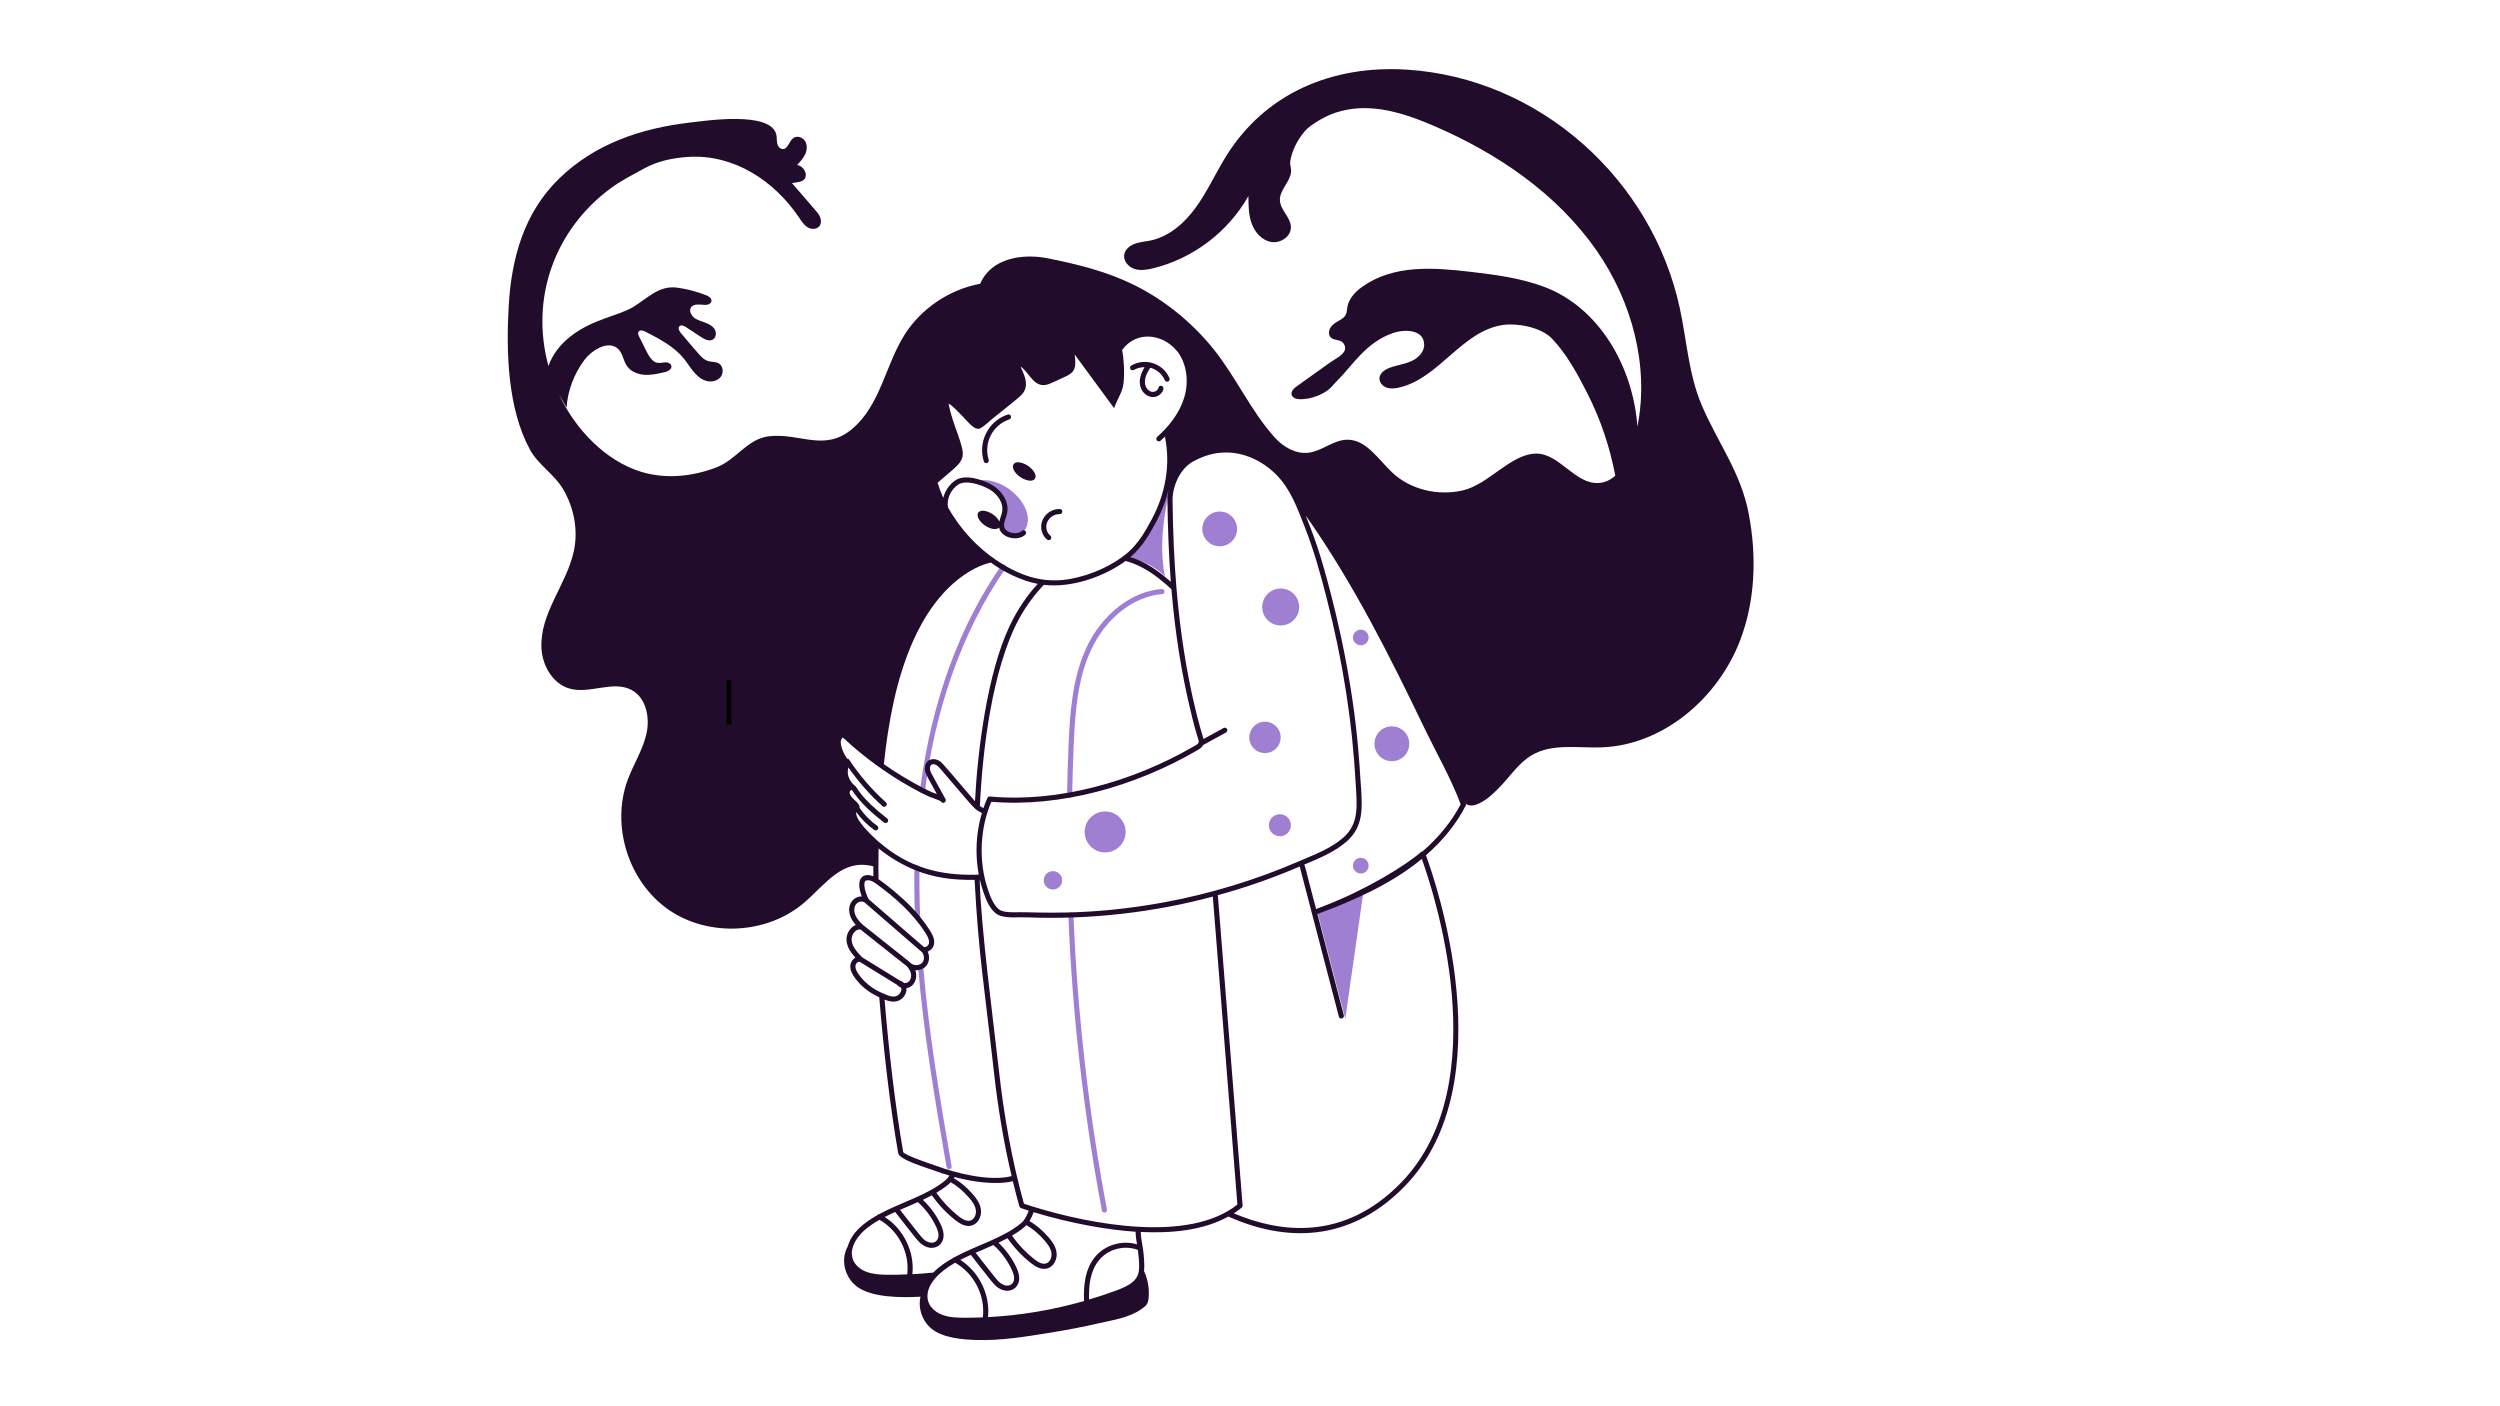 <svg xmlns="http://www.w3.org/2000/svg" xmlns:xlink="http://www.w3.org/1999/xlink" width="1920" zoomAndPan="magnify" viewBox="0 0 1440 810" height="1080" preserveAspectRatio="xMidYMid meet" version="1.0"><defs><g/></defs><path fill="#9e7fd1" d="M 758.922 525.891 L 774.891 586.797 L 785.336 513.566 C 785.336 513.566 762.422 524.027 758.922 525.891 Z M 758.922 525.891 " fill-opacity="1" fill-rule="nonzero"/><path fill="#9e7fd1" d="M 671.027 331.895 C 666.75 327.797 661.527 324.699 655.863 322.867 C 652.898 321.879 651.965 321.805 650.551 319.445 C 656.805 313.93 660.699 307.32 664.859 299.531 C 669.434 290.977 672.383 281.625 673.414 272.098 C 674.184 272.273 674.773 273.043 674.949 273.836 C 675.73 277.609 665.574 306.23 671.027 331.895 Z M 671.027 331.895 " fill-opacity="1" fill-rule="nonzero"/><path fill="#9e7fd1" d="M 530.02 528.633 C 530.047 529.457 529.395 530.164 528.543 530.164 C 527.746 530.164 527.098 529.547 527.066 528.75 C 526.598 517.227 526.559 505.371 526.773 497.863 C 527.746 498.273 528.719 498.66 529.691 499.012 C 529.5 505.707 529.539 517.434 530.02 528.633 Z M 530.02 528.633 " fill-opacity="1" fill-rule="nonzero"/><path fill="#9e7fd1" d="M 579.168 327.438 C 553.426 364.402 537.871 411.383 532.586 457.621 C 531.668 457.152 530.754 456.68 529.812 456.207 C 529.93 455.145 530.047 454.113 530.195 453.078 C 536.805 403.812 552.617 360.387 576.746 325.754 C 577.219 325.074 578.133 324.93 578.781 325.371 C 579.461 325.844 579.637 326.758 579.168 327.438 Z M 579.168 327.438 " fill-opacity="1" fill-rule="nonzero"/><path fill="#9e7fd1" d="M 545.227 672.266 C 538.098 631.262 531.941 594.289 528.836 557.051 C 528.77 556.242 529.375 555.527 530.184 555.461 C 530.969 555.371 531.711 555.992 531.777 556.809 C 534.871 593.922 541.016 630.828 548.133 671.758 C 548.273 672.562 547.734 673.324 546.934 673.465 C 546.098 673.605 545.363 673.043 545.227 672.266 Z M 545.227 672.266 " fill-opacity="1" fill-rule="nonzero"/><path fill="#9e7fd1" d="M 616.094 459.43 C 616.086 459.43 616.082 459.43 616.074 459.43 C 615.258 459.414 614.609 458.746 614.621 457.93 C 614.754 449.277 615.043 439.789 615.504 428.922 C 616.367 409.406 617.793 390.469 625.699 373.289 C 634.551 353.953 651.613 340.602 669.176 339.273 C 670.004 339.203 670.695 339.82 670.758 340.637 C 670.82 341.449 670.211 342.156 669.398 342.215 C 652.895 343.465 636.793 356.145 628.383 374.52 C 620.695 391.219 619.301 409.84 618.453 429.047 C 617.992 439.887 617.703 449.352 617.57 457.977 C 617.559 458.781 616.898 459.43 616.094 459.43 Z M 616.094 459.43 " fill-opacity="1" fill-rule="nonzero"/><path fill="#9e7fd1" d="M 634.707 697.301 C 624.129 641.137 617.621 583.855 615.359 527.043 C 615.285 525.137 618.23 524.906 618.309 526.926 C 620.562 583.594 627.055 640.734 637.605 696.754 C 637.754 697.555 637.23 698.328 636.43 698.477 C 635.621 698.629 634.855 698.094 634.707 697.301 Z M 634.707 697.301 " fill-opacity="1" fill-rule="nonzero"/><path fill="#9e7fd1" d="M 592.004 300.453 C 591.637 304.246 589.141 307.977 585.465 308.98 C 581.789 309.984 577.305 307.453 576.965 303.656 C 576.805 301.887 577.477 300.164 577.879 298.43 C 579.605 290.953 576.164 282.434 568.25 278.945 C 566.113 278.004 563.816 277.848 561.672 277.133 C 576.684 273.41 593.16 288.648 592.004 300.453 Z M 592.004 300.453 " fill-opacity="1" fill-rule="nonzero"/><path fill="#9e7fd1" d="M 712.559 304.66 C 712.559 305.316 712.492 305.969 712.367 306.613 C 712.238 307.258 712.047 307.883 711.797 308.492 C 711.543 309.098 711.234 309.676 710.871 310.223 C 710.504 310.77 710.09 311.273 709.625 311.738 C 709.16 312.203 708.656 312.621 708.109 312.984 C 707.562 313.352 706.984 313.66 706.379 313.91 C 705.77 314.16 705.145 314.352 704.5 314.48 C 703.855 314.609 703.203 314.672 702.547 314.672 C 701.891 314.672 701.238 314.609 700.594 314.48 C 699.949 314.352 699.324 314.16 698.715 313.91 C 698.109 313.66 697.531 313.352 696.984 312.984 C 696.438 312.621 695.934 312.203 695.469 311.738 C 695.004 311.273 694.586 310.77 694.223 310.223 C 693.855 309.676 693.547 309.098 693.297 308.492 C 693.047 307.883 692.855 307.258 692.727 306.613 C 692.598 305.969 692.535 305.316 692.535 304.66 C 692.535 304.004 692.598 303.352 692.727 302.707 C 692.855 302.062 693.047 301.438 693.297 300.828 C 693.547 300.223 693.855 299.645 694.223 299.098 C 694.586 298.551 695.004 298.047 695.469 297.582 C 695.934 297.117 696.438 296.703 696.984 296.336 C 697.531 295.973 698.109 295.664 698.715 295.41 C 699.324 295.16 699.949 294.969 700.594 294.84 C 701.238 294.715 701.891 294.648 702.547 294.648 C 703.203 294.648 703.855 294.715 704.5 294.84 C 705.145 294.969 705.77 295.16 706.379 295.41 C 706.984 295.664 707.562 295.973 708.109 296.336 C 708.656 296.703 709.16 297.117 709.625 297.582 C 710.09 298.047 710.504 298.551 710.871 299.098 C 711.234 299.645 711.543 300.223 711.797 300.828 C 712.047 301.438 712.238 302.062 712.367 302.707 C 712.492 303.352 712.559 304.004 712.559 304.66 Z M 712.559 304.66 " fill-opacity="1" fill-rule="nonzero"/><path fill="#9e7fd1" d="M 748.309 349.621 C 748.309 350.32 748.242 351.012 748.105 351.695 C 747.969 352.383 747.766 353.047 747.5 353.695 C 747.23 354.34 746.902 354.953 746.516 355.535 C 746.125 356.117 745.684 356.652 745.191 357.148 C 744.695 357.641 744.16 358.082 743.578 358.473 C 742.996 358.859 742.383 359.188 741.738 359.457 C 741.09 359.723 740.426 359.926 739.738 360.062 C 739.055 360.199 738.363 360.266 737.664 360.266 C 736.965 360.266 736.27 360.199 735.586 360.062 C 734.898 359.926 734.234 359.723 733.59 359.457 C 732.941 359.188 732.328 358.859 731.746 358.473 C 731.168 358.082 730.629 357.641 730.133 357.148 C 729.641 356.652 729.199 356.117 728.809 355.535 C 728.422 354.953 728.094 354.34 727.828 353.695 C 727.559 353.047 727.355 352.383 727.219 351.695 C 727.086 351.012 727.016 350.32 727.016 349.621 C 727.016 348.922 727.086 348.227 727.219 347.543 C 727.355 346.855 727.559 346.191 727.828 345.547 C 728.094 344.898 728.422 344.285 728.809 343.703 C 729.199 343.125 729.641 342.586 730.133 342.09 C 730.629 341.598 731.168 341.156 731.746 340.766 C 732.328 340.379 732.941 340.051 733.59 339.785 C 734.234 339.516 734.898 339.312 735.586 339.18 C 736.27 339.043 736.965 338.973 737.664 338.973 C 738.363 338.973 739.055 339.043 739.738 339.18 C 740.426 339.312 741.09 339.516 741.738 339.785 C 742.383 340.051 742.996 340.379 743.578 340.766 C 744.16 341.156 744.695 341.598 745.191 342.09 C 745.684 342.586 746.125 343.125 746.516 343.703 C 746.902 344.285 747.23 344.898 747.5 345.547 C 747.766 346.191 747.969 346.855 748.105 347.543 C 748.242 348.227 748.309 348.922 748.309 349.621 Z M 748.309 349.621 " fill-opacity="1" fill-rule="nonzero"/><path fill="#9e7fd1" d="M 737.664 424.734 C 737.664 425.328 737.605 425.914 737.488 426.496 C 737.375 427.078 737.203 427.645 736.973 428.191 C 736.746 428.742 736.469 429.262 736.141 429.754 C 735.809 430.25 735.434 430.707 735.016 431.125 C 734.594 431.547 734.137 431.918 733.645 432.25 C 733.152 432.578 732.629 432.859 732.082 433.086 C 731.535 433.312 730.969 433.484 730.387 433.598 C 729.805 433.715 729.215 433.773 728.625 433.773 C 728.031 433.773 727.441 433.715 726.859 433.598 C 726.277 433.484 725.711 433.312 725.164 433.086 C 724.617 432.859 724.094 432.578 723.602 432.25 C 723.109 431.918 722.652 431.547 722.23 431.125 C 721.812 430.707 721.438 430.25 721.105 429.754 C 720.777 429.262 720.5 428.742 720.273 428.191 C 720.043 427.645 719.875 427.078 719.758 426.496 C 719.641 425.914 719.582 425.328 719.586 424.734 C 719.582 424.141 719.641 423.551 719.758 422.969 C 719.875 422.387 720.047 421.824 720.273 421.273 C 720.5 420.727 720.777 420.203 721.105 419.711 C 721.438 419.219 721.812 418.762 722.23 418.34 C 722.652 417.922 723.109 417.547 723.602 417.219 C 724.094 416.887 724.617 416.609 725.164 416.383 C 725.711 416.156 726.277 415.984 726.859 415.867 C 727.441 415.754 728.031 415.695 728.625 415.695 C 729.215 415.695 729.805 415.754 730.387 415.867 C 730.969 415.984 731.535 416.156 732.082 416.383 C 732.629 416.609 733.152 416.887 733.645 417.219 C 734.137 417.547 734.594 417.922 735.016 418.34 C 735.434 418.762 735.809 419.219 736.141 419.711 C 736.469 420.203 736.746 420.727 736.973 421.273 C 737.203 421.824 737.371 422.387 737.488 422.969 C 737.605 423.551 737.664 424.141 737.664 424.734 Z M 737.664 424.734 " fill-opacity="1" fill-rule="nonzero"/><path fill="#9e7fd1" d="M 743.551 475.34 C 743.551 475.758 743.512 476.168 743.43 476.578 C 743.348 476.984 743.227 477.383 743.066 477.766 C 742.91 478.152 742.715 478.516 742.48 478.863 C 742.25 479.207 741.988 479.527 741.695 479.824 C 741.398 480.117 741.078 480.379 740.734 480.613 C 740.387 480.844 740.02 481.039 739.637 481.199 C 739.254 481.355 738.855 481.477 738.449 481.559 C 738.039 481.641 737.625 481.68 737.211 481.68 C 736.793 481.68 736.383 481.641 735.973 481.559 C 735.566 481.477 735.168 481.355 734.785 481.199 C 734.398 481.039 734.035 480.844 733.688 480.613 C 733.344 480.379 733.023 480.117 732.727 479.824 C 732.434 479.527 732.172 479.207 731.938 478.863 C 731.707 478.516 731.512 478.152 731.352 477.766 C 731.195 477.383 731.074 476.984 730.992 476.578 C 730.91 476.168 730.871 475.758 730.871 475.34 C 730.871 474.926 730.91 474.512 730.992 474.102 C 731.074 473.695 731.195 473.297 731.352 472.914 C 731.512 472.531 731.707 472.164 731.938 471.816 C 732.172 471.473 732.434 471.152 732.727 470.855 C 733.023 470.562 733.344 470.301 733.688 470.07 C 734.035 469.836 734.398 469.641 734.785 469.484 C 735.168 469.324 735.566 469.203 735.973 469.121 C 736.383 469.043 736.793 469 737.211 469 C 737.625 469 738.039 469.043 738.449 469.121 C 738.855 469.203 739.254 469.324 739.637 469.484 C 740.02 469.641 740.387 469.836 740.734 470.07 C 741.078 470.301 741.398 470.562 741.695 470.855 C 741.988 471.152 742.25 471.473 742.48 471.816 C 742.715 472.164 742.91 472.531 743.066 472.914 C 743.227 473.297 743.348 473.695 743.43 474.102 C 743.512 474.512 743.551 474.926 743.551 475.34 Z M 743.551 475.34 " fill-opacity="1" fill-rule="nonzero"/><path fill="#9e7fd1" d="M 648.355 479.191 C 648.355 479.969 648.281 480.734 648.129 481.492 C 647.977 482.254 647.754 482.992 647.457 483.707 C 647.16 484.422 646.797 485.102 646.367 485.746 C 645.938 486.391 645.449 486.988 644.902 487.535 C 644.352 488.082 643.758 488.57 643.113 489.004 C 642.469 489.434 641.789 489.797 641.074 490.094 C 640.355 490.391 639.621 490.613 638.859 490.766 C 638.098 490.914 637.332 490.992 636.559 490.992 C 635.781 490.992 635.016 490.914 634.254 490.766 C 633.496 490.613 632.758 490.391 632.043 490.094 C 631.328 489.797 630.648 489.434 630.004 489.004 C 629.359 488.57 628.762 488.082 628.215 487.535 C 627.668 486.988 627.176 486.391 626.746 485.746 C 626.316 485.102 625.953 484.422 625.656 483.707 C 625.359 482.992 625.137 482.254 624.984 481.492 C 624.836 480.734 624.758 479.969 624.758 479.191 C 624.758 478.418 624.836 477.648 624.984 476.891 C 625.137 476.129 625.359 475.395 625.656 474.676 C 625.953 473.961 626.316 473.281 626.746 472.637 C 627.176 471.992 627.668 471.398 628.215 470.848 C 628.762 470.301 629.359 469.812 630.004 469.383 C 630.648 468.953 631.328 468.586 632.043 468.293 C 632.758 467.996 633.496 467.77 634.254 467.621 C 635.016 467.469 635.781 467.395 636.559 467.395 C 637.332 467.395 638.098 467.469 638.859 467.621 C 639.621 467.77 640.355 467.996 641.074 468.293 C 641.789 468.586 642.469 468.953 643.113 469.383 C 643.758 469.812 644.352 470.301 644.902 470.848 C 645.449 471.398 645.938 471.992 646.367 472.637 C 646.797 473.281 647.16 473.961 647.457 474.676 C 647.754 475.395 647.977 476.129 648.129 476.891 C 648.281 477.648 648.355 478.418 648.355 479.191 Z M 648.355 479.191 " fill-opacity="1" fill-rule="nonzero"/><path fill="#9e7fd1" d="M 611.789 507.062 C 611.789 507.41 611.754 507.754 611.688 508.094 C 611.617 508.438 611.516 508.766 611.383 509.09 C 611.25 509.41 611.09 509.715 610.895 510.004 C 610.703 510.293 610.48 510.562 610.234 510.809 C 609.992 511.055 609.723 511.273 609.434 511.465 C 609.145 511.66 608.84 511.82 608.52 511.953 C 608.195 512.09 607.867 512.188 607.523 512.258 C 607.184 512.324 606.84 512.359 606.492 512.359 C 606.145 512.359 605.801 512.324 605.457 512.258 C 605.117 512.188 604.785 512.09 604.465 511.953 C 604.145 511.82 603.84 511.66 603.551 511.465 C 603.262 511.273 602.992 511.055 602.746 510.809 C 602.5 510.562 602.281 510.293 602.09 510.004 C 601.895 509.715 601.73 509.41 601.598 509.09 C 601.465 508.766 601.363 508.438 601.297 508.094 C 601.23 507.754 601.195 507.41 601.195 507.062 C 601.195 506.715 601.23 506.371 601.297 506.027 C 601.363 505.688 601.465 505.355 601.598 505.035 C 601.73 504.715 601.895 504.41 602.09 504.121 C 602.281 503.832 602.5 503.562 602.746 503.316 C 602.992 503.07 603.262 502.852 603.551 502.66 C 603.84 502.465 604.145 502.301 604.465 502.168 C 604.785 502.035 605.117 501.938 605.457 501.867 C 605.801 501.801 606.145 501.766 606.492 501.766 C 606.84 501.766 607.184 501.801 607.523 501.867 C 607.867 501.938 608.195 502.035 608.52 502.168 C 608.84 502.301 609.145 502.465 609.434 502.66 C 609.723 502.852 609.992 503.07 610.234 503.316 C 610.48 503.562 610.703 503.832 610.895 504.121 C 611.09 504.41 611.25 504.715 611.383 505.035 C 611.516 505.355 611.617 505.688 611.688 506.027 C 611.754 506.371 611.789 506.715 611.789 507.062 Z M 611.789 507.062 " fill-opacity="1" fill-rule="nonzero"/><path fill="#9e7fd1" d="M 788.332 367.176 C 788.332 367.473 788.305 367.766 788.246 368.059 C 788.188 368.348 788.102 368.633 787.988 368.906 C 787.875 369.18 787.734 369.441 787.57 369.688 C 787.406 369.934 787.219 370.164 787.008 370.375 C 786.797 370.582 786.57 370.77 786.32 370.938 C 786.074 371.102 785.812 371.242 785.539 371.355 C 785.266 371.469 784.98 371.555 784.691 371.613 C 784.398 371.668 784.105 371.699 783.809 371.699 C 783.512 371.699 783.219 371.668 782.926 371.613 C 782.633 371.555 782.352 371.469 782.078 371.355 C 781.801 371.242 781.543 371.102 781.293 370.938 C 781.047 370.77 780.82 370.582 780.609 370.375 C 780.398 370.164 780.211 369.934 780.047 369.688 C 779.883 369.441 779.742 369.18 779.629 368.906 C 779.516 368.633 779.43 368.348 779.371 368.059 C 779.312 367.766 779.285 367.473 779.285 367.176 C 779.285 366.879 779.312 366.582 779.371 366.293 C 779.43 366 779.516 365.719 779.629 365.445 C 779.742 365.168 779.883 364.91 780.047 364.66 C 780.211 364.414 780.398 364.188 780.609 363.977 C 780.82 363.766 781.047 363.578 781.293 363.414 C 781.543 363.25 781.801 363.109 782.078 362.996 C 782.352 362.883 782.633 362.797 782.926 362.738 C 783.219 362.68 783.512 362.652 783.809 362.652 C 784.105 362.652 784.398 362.68 784.691 362.738 C 784.98 362.797 785.266 362.883 785.539 362.996 C 785.812 363.109 786.074 363.25 786.32 363.414 C 786.57 363.578 786.797 363.766 787.008 363.977 C 787.219 364.188 787.406 364.414 787.57 364.66 C 787.734 364.91 787.875 365.168 787.988 365.445 C 788.102 365.719 788.188 366 788.246 366.293 C 788.305 366.582 788.332 366.879 788.332 367.176 Z M 788.332 367.176 " fill-opacity="1" fill-rule="nonzero"/><path fill="#9e7fd1" d="M 811.754 428.406 C 811.754 429.066 811.691 429.719 811.562 430.367 C 811.434 431.012 811.242 431.641 810.992 432.25 C 810.738 432.859 810.43 433.438 810.062 433.984 C 809.695 434.535 809.281 435.043 808.816 435.508 C 808.348 435.973 807.84 436.391 807.293 436.758 C 806.746 437.121 806.168 437.43 805.559 437.684 C 804.949 437.938 804.32 438.125 803.676 438.254 C 803.027 438.383 802.375 438.449 801.715 438.449 C 801.055 438.449 800.402 438.383 799.758 438.254 C 799.109 438.125 798.48 437.938 797.871 437.684 C 797.266 437.43 796.684 437.121 796.137 436.758 C 795.59 436.391 795.082 435.973 794.617 435.508 C 794.148 435.043 793.734 434.535 793.367 433.984 C 793 433.438 792.691 432.859 792.438 432.25 C 792.188 431.641 791.996 431.012 791.867 430.367 C 791.738 429.719 791.676 429.066 791.676 428.406 C 791.676 427.75 791.738 427.098 791.867 426.449 C 791.996 425.801 792.188 425.176 792.438 424.566 C 792.691 423.957 793 423.379 793.367 422.828 C 793.734 422.281 794.148 421.773 794.617 421.309 C 795.082 420.844 795.59 420.426 796.137 420.059 C 796.684 419.695 797.266 419.383 797.871 419.133 C 798.48 418.879 799.109 418.688 799.758 418.562 C 800.402 418.434 801.055 418.367 801.715 418.367 C 802.375 418.367 803.027 418.434 803.676 418.562 C 804.32 418.688 804.949 418.879 805.559 419.133 C 806.168 419.383 806.746 419.695 807.293 420.059 C 807.84 420.426 808.348 420.844 808.816 421.309 C 809.281 421.773 809.695 422.281 810.062 422.828 C 810.43 423.379 810.738 423.957 810.992 424.566 C 811.242 425.176 811.434 425.801 811.562 426.449 C 811.691 427.098 811.754 427.75 811.754 428.406 Z M 811.754 428.406 " fill-opacity="1" fill-rule="nonzero"/><path fill="#9e7fd1" d="M 788.332 498.602 C 788.332 498.898 788.305 499.195 788.246 499.484 C 788.188 499.777 788.102 500.059 787.988 500.336 C 787.875 500.609 787.734 500.871 787.57 501.117 C 787.406 501.363 787.219 501.594 787.008 501.801 C 786.797 502.012 786.57 502.199 786.32 502.363 C 786.074 502.531 785.812 502.668 785.539 502.781 C 785.266 502.898 784.98 502.98 784.691 503.039 C 784.398 503.098 784.105 503.129 783.809 503.129 C 783.512 503.129 783.219 503.098 782.926 503.039 C 782.633 502.98 782.352 502.898 782.078 502.781 C 781.801 502.668 781.543 502.531 781.293 502.363 C 781.047 502.199 780.82 502.012 780.609 501.801 C 780.398 501.594 780.211 501.363 780.047 501.117 C 779.883 500.871 779.742 500.609 779.629 500.336 C 779.516 500.059 779.43 499.777 779.371 499.484 C 779.312 499.195 779.285 498.898 779.285 498.602 C 779.285 498.305 779.312 498.012 779.371 497.723 C 779.43 497.43 779.516 497.148 779.629 496.871 C 779.742 496.598 779.883 496.336 780.047 496.09 C 780.211 495.844 780.398 495.613 780.609 495.406 C 780.82 495.195 781.047 495.008 781.293 494.844 C 781.543 494.676 781.801 494.539 782.078 494.422 C 782.352 494.309 782.633 494.223 782.926 494.168 C 783.219 494.109 783.512 494.078 783.809 494.078 C 784.105 494.078 784.398 494.109 784.691 494.168 C 784.98 494.223 785.266 494.309 785.539 494.422 C 785.812 494.539 786.074 494.676 786.32 494.844 C 786.57 495.008 786.797 495.195 787.008 495.406 C 787.219 495.613 787.406 495.844 787.57 496.09 C 787.734 496.336 787.875 496.598 787.988 496.871 C 788.102 497.148 788.188 497.43 788.246 497.723 C 788.305 498.012 788.332 498.305 788.332 498.602 Z M 788.332 498.602 " fill-opacity="1" fill-rule="nonzero"/><path fill="#210d2b" d="M 1007.336 296.258 C 1002.734 271.891 989.547 255.371 980.105 233.156 C 972.703 215.723 971.609 196.34 967.629 177.781 C 951.609 103.145 886.738 44.883 810.18 40.102 C 767.348 37.449 728.551 53.613 705.895 90.52 C 700.055 100.02 695.453 110.285 688.902 119.344 C 682.383 128.398 673.414 136.363 662.473 138.578 C 659.461 139.195 656.336 139.371 653.473 140.465 C 650.613 141.527 647.898 143.828 647.512 146.867 C 647.043 150.465 650.023 153.801 653.473 154.918 C 656.926 156.012 660.672 155.391 664.18 154.535 C 687.133 148.961 707.52 133.504 719.082 112.941 C 719.113 118.309 719.141 123.828 721 128.871 C 722.859 133.914 726.93 138.488 732.238 139.371 C 737.551 140.289 743.598 136.277 743.57 130.906 C 743.512 125.273 737.52 121.082 737.227 115.449 C 736.93 109.547 742.949 105.035 743.656 99.164 C 743.895 96.98 742.891 95.18 743.184 92.996 C 744.004 86.934 747.426 80.504 751.211 76.004 C 753.863 72.82 756.902 71.078 760.383 68.984 C 767.906 64.469 776.785 62.316 785.52 62.285 C 799.504 62.227 813.043 66.977 825.875 72.496 C 862.488 88.219 896.797 111.523 919.57 144.211 C 939.996 173.465 950.098 210.945 943.148 245.691 C 940.672 211.371 921.262 177.043 889.199 165.129 C 875.871 160.18 861.633 158.277 847.508 156.625 C 826.102 154.121 802.875 152.207 784.656 165.184 C 780.062 168.453 776.23 172.754 775.84 178.547 C 775.449 184.387 770.375 183.965 766.957 187.879 C 765.344 189.727 764.824 192.855 766.641 194.496 C 768.211 195.918 770.707 195.609 772.551 196.652 C 774.094 197.531 775.008 199.41 774.742 201.168 C 774.262 204.336 768.668 206.992 766.262 208.707 C 759.844 213.293 753.422 217.875 747 222.457 C 745.336 223.645 743.465 225.359 743.965 227.34 C 744.219 228.344 745.074 229.109 746.035 229.496 C 748.922 230.66 757.914 229.848 764.973 224.641 C 766.957 223.18 768.488 220.984 770.262 219.242 C 778.832 210.828 786.707 197.215 802.32 191.828 C 808.547 189.68 820.195 189.406 820.324 198.52 C 820.387 202.875 816.656 206.43 812.656 208.156 C 808.66 209.883 804.223 210.363 800.168 211.949 C 797.473 213.004 794.672 215.02 794.555 217.91 C 794.457 220.297 796.371 222.422 798.621 223.23 C 800.871 224.043 803.363 223.785 805.695 223.27 C 828.898 218.141 842.121 190.387 865.949 187.152 C 874.281 186.023 887.609 188.551 893.785 194.902 C 902.211 203.562 908.676 215.441 914.102 226.133 C 922.176 242.031 927.301 257.672 930.414 274.008 C 927.688 276.418 924.465 278.004 920.723 278.203 C 907.094 278.973 898.152 260.945 884.523 261.27 C 870.039 261.625 857.324 279.148 842.426 282.512 C 828.324 285.699 812.484 282.156 801.863 272.125 C 793.809 264.516 786.875 253.039 775.812 253.277 C 768.055 253.453 761.621 259.707 753.922 260.738 C 746.578 261.715 739.352 257.613 734.363 252.125 C 720.527 236.816 711.973 217.227 699.023 201.117 C 686.633 185.719 670.82 172.855 653.266 164.152 C 637.543 156.367 620.637 152.207 603.586 148.785 C 589.285 145.934 571.016 148.445 564.594 163.426 C 546.938 166.746 530.723 177.543 521.074 192.738 C 509.891 210.363 507.133 233.617 490.539 247.316 C 474.578 260.414 460.508 249.176 442.867 251.301 C 430.387 252.805 424.25 264.75 412.746 269.176 C 398.938 274.488 383.512 276.141 369.203 271.742 C 348.949 265.438 331.641 247.68 321.98 227.254 L 326.336 234.832 C 327.031 224.859 330.734 215.102 336.77 207.137 C 340.664 201.992 350.613 195.238 356.391 201.344 C 358.754 203.84 359.051 207.66 360.918 210.547 C 363.059 213.852 367.074 215.562 370.996 215.871 C 374.922 216.184 378.832 215.293 382.668 214.406 C 388.664 213.023 387.332 208.668 383.348 208.703 C 380.008 208.734 376.84 211.219 372.523 202.633 C 371.059 199.723 369.598 196.816 368.137 193.906 C 367.695 193.027 367.254 191.957 367.762 191.113 C 368.516 189.852 370.434 190.371 371.742 191.039 C 379.859 195.195 388.23 199.543 393.965 206.641 C 397.484 210.992 400.609 217.492 406.617 219.316 C 409.523 220.199 413.023 219.605 414.984 217.281 C 416.949 214.957 416.66 210.867 414.035 209.328 C 412.246 208.277 409.984 208.574 407.988 208 C 404.605 207.023 403.242 204.828 392.246 191.902 C 391.277 190.762 390.305 188.992 391.363 187.926 C 392.336 186.949 393.984 187.672 395.137 188.43 C 398.012 190.316 400.883 192.203 403.758 194.09 C 405.844 195.461 408.551 196.855 410.672 195.543 C 412.555 194.383 412.762 191.531 411.617 189.641 C 409.234 185.711 403.828 185.707 400.215 183.293 C 398.059 181.848 396.551 178.641 398.289 176.711 C 400 174.812 403.648 175.488 405.855 175.621 C 409.91 175.863 411.898 172.094 406.715 170.047 C 401.375 167.945 395.789 166.477 390.105 165.688 C 379.742 164.246 373.133 171.617 365.051 176.625 C 356.137 182.145 341.836 183.457 328.605 193.77 C 322.93 198.191 318.215 204.09 315.91 210.852 C 305.137 171.266 319.891 131.855 351.973 108.309 C 357.844 103.973 364.246 100.785 370.59 97.273 C 378.645 92.793 387.434 90.961 396.52 90.371 C 422.578 88.785 445.883 103.938 460.301 125.359 C 461.656 127.395 463.043 129.578 465.141 130.875 C 467.234 132.176 470.301 132.262 471.895 130.375 C 473.047 128.988 473.074 126.926 472.426 125.242 C 471.707 123.289 471.863 123.578 456.172 105.477 C 458.914 104.828 463.016 105.121 463.961 102.055 C 464.902 98.957 462.129 95.504 459.18 95.004 C 460.949 93.086 462.75 91.141 463.84 88.75 C 464.902 86.359 465.109 83.438 463.691 81.227 C 462.309 79.016 459.031 77.98 456.938 79.547 C 454.43 81.375 453.812 86.066 450.742 85.859 C 449.062 85.77 447.941 84.031 447.617 82.379 C 447.32 80.695 447.527 78.953 447.113 77.332 C 443.602 63.91 406.844 69.516 397.523 70.578 C 369.203 73.879 342.738 82.789 322.09 102.82 C 301.645 122.676 294.566 149.051 293 176.367 C 291.527 202.684 292.324 235.25 305.305 259.086 C 310.141 267.969 319.375 273.043 324.656 282.277 C 330.645 292.719 333.062 305.344 330.586 317.176 C 326.551 336.641 310.645 353.289 311.91 373.699 C 312.5 383.699 318.551 393.965 328.168 396.652 C 339.789 399.895 353.184 391.723 363.805 397.445 C 372.211 401.961 374.453 413.316 372.359 422.613 C 370.266 431.902 364.953 440.105 361.621 449.016 C 351.766 475.387 361.887 507.781 384.957 523.887 C 408.027 539.965 441.953 538.227 463.281 519.875 C 475.797 509.09 485.195 494.363 503.023 499.004 C 503.023 501.523 503.016 500.691 503.059 504.75 C 497.016 502.348 492.477 506.02 496.395 516.336 C 496.184 516.328 495.977 516.336 495.766 516.352 C 489.562 516.812 485.941 525.016 492.93 532.773 C 489.559 534.078 487.125 538.25 487.633 542.188 C 488.094 545.848 490.164 548.789 492.695 551.574 C 491.004 552.551 489.949 554.355 489.809 556.082 C 489.547 558.844 491 561.27 492.289 563.062 C 496.023 568.301 500.629 571.711 506.461 574.453 C 508.738 602.84 512.465 636.199 517.344 664.148 C 518 667.945 531.77 671.969 537.965 674.191 C 541.172 675.387 544.07 676.32 546.848 677.113 C 546.211 678.125 545.531 679.023 544.727 679.703 C 534.316 688.48 518.898 692.504 506.316 699.383 C 505.895 699.414 505.508 699.625 505.25 699.984 C 497.766 704.227 490.547 709.766 488.289 718.043 C 488.137 718.262 487.988 718.492 487.855 718.77 C 484.289 726.152 486.719 735.445 492.93 740.543 C 501.402 747.57 519.234 747.512 530.207 746.895 C 528.68 753.453 531.121 760.809 536.48 765.27 C 543.051 770.723 554.5 771.617 562.707 771.844 C 577.008 772.25 591.738 769.77 605.93 767.469 C 615.051 765.98 624.145 764.227 633.172 762.156 C 641.422 760.273 650.648 758.941 657.676 753.898 C 660.211 752.074 661.23 751.121 661.555 748.047 C 662.148 742.617 661.227 737.07 658.953 732.121 C 659.168 730.336 659.102 728.199 659.109 728.496 C 658.848 718.5 657.336 716.031 657.059 709.613 C 674.004 710.422 692.621 708.992 707.527 700.727 C 745.258 717.555 780.68 712.574 809.164 683.238 C 867.324 623.34 826.352 506.195 821.336 492.645 C 831.234 484.012 838.957 474.434 844.273 463.992 C 844.445 463.648 844.469 463.258 844.355 462.891 C 844.555 463.047 844.734 463.227 844.965 463.352 C 846.469 464.18 848.387 464.117 850.008 463.559 C 855.289 461.758 859.508 457.746 863.344 453.883 C 869.684 447.48 874.641 439.457 882.43 434.914 C 894.172 428.07 908.863 430.961 922.461 430.488 C 958.039 429.219 989.547 402.137 1002.293 368.891 C 1011.113 345.82 1011.879 320.359 1007.336 296.258 Z M 773.887 482.34 C 766.539 488.855 756.777 492.379 747.793 496.277 C 723.477 506.77 697.465 514.734 670.957 519.66 C 626.414 527.938 596.004 525.238 587.039 525.438 C 583.172 525.516 578.781 525.613 576.215 524.293 C 572.379 522.289 570.004 515.223 569.105 512.551 C 563.465 496.156 564.492 477.035 571 461.816 C 610.707 465.195 653.871 452.883 688.953 432.551 C 691.219 431.277 692.379 430.566 692.992 429.09 C 693.676 428.863 691.551 429.895 706.18 421.914 C 706.895 421.52 707.152 420.621 706.762 419.91 C 706.363 419.191 705.465 418.938 704.758 419.328 L 693.23 425.664 C 693.047 424.805 682.074 392.188 677.629 338.59 C 676.352 323.184 675.617 306.727 675.391 288.285 C 675.332 279.961 679.684 270.023 687.109 265.895 C 693.559 262.344 699.523 260.676 705.867 260.652 C 716.344 260.512 726.863 265.207 734.945 273.23 C 743.184 281.402 747.078 292.211 751.34 303.059 C 756.797 316.805 760.801 331.426 764 343.914 C 773.539 381.117 778.914 415.477 780.922 452.047 C 781.637 464.113 782.82 474.371 773.887 482.34 Z M 506.09 484.824 C 506.043 484.785 505.75 484.547 505.633 484.453 C 502.293 481.504 492.273 472.113 493.207 467.73 C 496.086 471.711 499.539 475.191 503.555 478.039 C 504.215 478.508 505.137 478.355 505.609 477.688 C 506.082 477.023 505.926 476.105 505.258 475.633 C 501.266 472.801 497.848 469.316 495.062 465.289 C 495.078 465.191 495.117 465.109 495.117 465 C 495.117 463.434 493.703 462.168 492.699 461.25 L 491.961 460.574 C 491.137 459.777 490.34 459.008 489.867 458.094 C 488.898 456.332 489.629 455.086 490.664 455.086 C 490.695 455.086 490.707 455.102 490.734 455.102 C 495.789 462.773 502.582 468.613 509.199 473.773 C 509.848 474.273 510.77 474.16 511.273 473.52 C 511.773 472.875 511.66 471.949 511.016 471.449 C 494.824 458.82 493.926 453.574 492.469 452.625 C 489.723 450.57 487.484 446.27 488.57 442.547 C 488.617 442.375 488.648 442.238 488.691 442.082 C 494.383 450.211 500.941 457.715 508.324 464.344 C 508.93 464.887 509.863 464.84 510.406 464.23 C 510.953 463.625 510.902 462.695 510.297 462.148 C 502.242 454.918 495.129 446.668 489.156 437.633 C 488.875 437.211 488.414 437.004 487.945 437 C 486.688 435.027 485.57 433.383 484.645 430.039 C 484.172 428.359 484.145 427.09 484.496 426.117 C 484.883 425.203 485.207 424.938 485.266 424.938 C 485.41 424.875 486.062 425.172 487.625 426.707 C 489.711 428.734 491.973 430.617 494.969 433.109 C 507.723 443.672 522.312 452.766 534.426 458.52 C 536.113 459.336 541.375 460.957 542.027 461.68 C 542.332 462.227 542.938 462.496 543.527 462.414 C 544.535 462.27 544.969 461.23 544.668 460.445 C 544.645 460.379 544.652 460.305 544.621 460.25 L 544.609 460.25 C 540.48 452.773 536.578 445.723 536.227 444.941 C 534.562 441.215 536.656 439.207 539.23 440.637 C 540.242 441.18 541.164 442.266 541.996 443.227 C 558.172 462.086 559.742 464.125 561.996 466.121 C 563.285 467.117 564.766 467.953 565.566 468.273 C 562.285 479.207 561.488 491.785 563.766 503.793 C 563.531 503.832 563.285 503.82 562.703 503.82 C 541.531 504.395 523.375 499.84 506.09 484.824 Z M 685.461 408.074 C 689.555 425.781 690.695 425.832 690.445 427.504 C 690.125 428.641 689.051 429.109 687.457 430.008 C 652.059 450.504 609 462.395 570.211 458.785 C 569.547 458.727 568.988 459.074 568.73 459.648 C 567.941 461.406 566.988 463.875 566.453 465.441 C 565.852 465.219 564.934 464.602 564.422 464.227 C 565.879 432.223 571.594 384.883 586.887 356.582 C 591.223 348.586 596.906 341.27 601.305 336.875 C 617.512 338.797 636.219 332.008 648.363 323.094 C 655.164 324.973 661.484 328.488 667.078 332.879 C 670.109 335.242 672.621 337.379 674.738 339.391 C 676.945 365.742 680.684 388.012 685.461 408.074 Z M 540.641 438.051 C 539.062 437.164 536.844 436.902 534.98 437.973 C 534.977 437.973 534.973 437.973 534.973 437.977 C 533.578 438.863 532.785 440.531 532.727 442.367 C 532.715 442.719 532.684 443.07 532.73 443.434 C 532.918 445.047 533.801 446.777 534.59 448.195 C 534.758 448.496 539.957 457.941 539.637 457.359 C 536.184 456.055 537.82 456.973 532.547 454.293 C 524.777 450.367 515.137 444.473 509.094 440.152 C 511.727 415.859 516.176 391.25 525.93 369.223 C 531.574 356.492 541.762 339.23 558.246 329.289 C 562.543 326.668 566.734 324.902 570.719 324.035 C 577.809 329.266 588.133 334.492 597.742 336.324 C 591.852 342.637 585.992 351.047 581.453 360.766 C 568.789 387.598 563.105 431.805 561.594 461.523 C 561.188 461.07 560.785 460.621 560.398 460.176 C 541.898 438.473 542.453 439.016 540.641 438.051 Z M 616.25 333.512 C 600.359 336.328 586.629 331.344 573.461 322.352 C 563.41 315.621 553 304.859 546.039 292.207 C 545.188 287.422 547.574 282.074 551.938 279.113 C 556.133 276.273 565.031 279.051 570.012 281.93 C 574.234 284.371 578.285 289.488 577.215 294.953 C 576.895 296.559 576.055 298.406 575.617 300.406 C 573.289 295.473 565.414 292.41 563.457 295.289 C 562.234 297.078 563.996 300.402 567.387 302.711 C 570.605 304.898 574.105 305.363 575.5 303.879 C 576.625 310.031 586.371 311.98 590.559 307.961 C 591.148 307.398 591.168 306.465 590.605 305.875 C 590.039 305.293 589.105 305.27 588.52 305.832 C 585.953 308.293 579.145 307.059 578.402 303.398 C 578.098 301.906 578.645 300.289 579.223 298.578 C 579.555 297.598 579.898 296.582 580.105 295.52 C 581.461 288.637 576.586 282.324 571.488 279.375 C 566.023 276.219 555.859 272.887 550.281 276.672 C 546.734 279.078 544.285 282.82 543.352 286.797 C 542.035 283.898 540.938 280.992 540.051 278.082 C 542.898 275.629 545.746 273.18 548.594 270.73 C 551.094 268.574 553.742 266.184 554.422 262.953 C 555.672 256.988 548.418 244.543 546.41 232.445 C 549.348 234.191 551.988 237.48 554.523 239.84 C 556.703 241.871 561.406 248.746 564.969 246.566 C 567.336 245.117 569.48 242.934 571.645 241.191 C 586.984 228.844 588.719 227.816 590.059 225.09 C 592.371 220.383 589.699 215.441 587.832 211.133 C 592.324 214.066 594.699 221.422 600.578 221.809 C 603.289 221.984 605.355 220.742 613.531 216.988 C 618.09 214.898 620.332 213.02 619.012 204.188 C 626.586 214.492 634.16 224.797 641.734 235.102 C 643.219 230.547 646.48 226.02 647.086 221.227 C 647.832 215.336 647.41 206.746 646.34 201.598 C 654.441 190.43 669.23 192.215 677.32 201.516 C 677.637 201.883 677.992 202.211 678.285 202.598 C 683.438 209.418 684.93 219.457 682.172 228.805 C 679.559 237.672 673.426 245.59 666.535 251.637 C 665.52 252.531 666.148 254.223 667.508 254.223 C 668.191 254.223 668.414 254.016 670.992 251.52 C 674.336 267.676 671.227 284.512 663.559 298.84 C 659.602 306.254 655.812 312.84 649.594 318.324 C 641.383 325.316 629.172 331.184 616.25 333.512 Z M 673.512 280.438 C 673.441 280.699 673.348 280.957 673.285 281.227 C 673.352 280.938 673.426 280.648 673.488 280.359 C 673.496 280.387 673.504 280.41 673.512 280.438 Z M 651.148 320.863 C 657.812 315.242 662.164 307.707 666.16 300.227 C 669.328 294.312 671.652 288.066 673.184 281.645 C 672.688 283.879 672.426 286.133 672.441 288.312 C 672.652 305.355 673.297 320.699 674.398 335.102 C 667.18 328.754 660.238 323.844 651.148 320.863 Z M 498.332 507.566 C 498.773 506.977 499.75 506.855 501.223 507.207 C 502.527 507.523 503.836 508.445 504.984 509.27 C 515.633 516.973 526.086 526.328 533.133 537.48 C 534.219 539.195 535.422 541.352 535.082 543.348 C 535.082 543.355 535.086 543.363 535.082 543.371 C 534.855 544.574 533.184 545.969 532.105 545.43 C 531.66 545.117 508.457 524.961 500.336 517.926 C 498.844 515.234 496.98 509.391 498.332 507.566 Z M 492.641 526.98 C 491.715 524.734 491.922 522.285 493.176 520.73 C 494.316 519.281 496.844 518.719 498.172 519.977 C 498.203 520.008 498.242 520.02 498.277 520.043 C 532.582 549.785 530.082 547.656 530.492 547.906 C 532.684 549.613 533.062 554 529.906 555.477 C 529.887 555.484 529.867 555.5 529.848 555.508 C 528.785 555.984 527.273 556.113 525.906 555.559 C 525.195 555.27 525.164 555.164 524.516 554.727 C 524.301 554.32 526.133 555.852 497.199 532.855 C 495.469 531.285 493.582 529.359 492.641 526.98 Z M 490.559 541.812 C 490.176 538.812 492.602 534.941 495.613 535.367 C 504.84 542.684 521.734 556.16 522.418 556.609 C 522.477 556.719 522.523 556.828 522.613 556.922 C 526.797 561.477 524.383 566.676 520.762 566.223 C 520.594 566.051 520.379 565.918 520.188 565.77 C 519.887 565.539 519.641 565.223 518.367 564.812 L 496.605 551.406 C 493.668 548.406 491.012 545.41 490.559 541.812 Z M 494.688 561.348 C 493.695 559.965 492.578 558.148 492.746 556.34 C 492.844 555.184 493.926 553.801 495.086 553.938 L 516.711 567.262 C 517.723 568.477 518.73 568.684 519.027 568.875 C 519.75 570.598 518.105 573.48 515.594 573.941 C 512.855 574.441 509.328 572.449 507.203 571.547 C 502.113 569.223 497.789 565.695 494.688 561.348 Z M 520.254 663.645 C 515.453 636.152 511.793 603.523 509.523 575.809 C 511.637 576.641 513.824 577.168 515.926 576.852 C 520.012 576.23 522.457 572.297 522.137 569.176 C 526.531 568.523 528.887 563.457 527.23 558.871 C 528.41 558.953 529.59 558.711 530.461 558.402 C 534.914 556.871 536.172 551.965 534.359 548.16 C 535.938 547.551 537.602 545.891 537.98 543.934 C 537.98 543.926 537.984 543.922 537.984 543.914 C 538.539 540.828 537.02 538.117 535.352 535.5 C 532.309 530.77 528.59 526.223 524.691 522.199 C 519.152 516.48 510.828 509.668 506.012 506.383 C 505.949 503.066 505.934 495.922 506.074 488.688 C 512.445 493.883 519.852 498.18 526.504 500.922 C 537.746 505.648 549.238 506.996 561.363 506.805 C 563.629 549.801 567.16 569.789 572.473 617.215 C 574.68 637.09 578.004 657.59 582.695 677.441 C 570.188 680.586 551.285 676.008 538.98 671.422 C 538.59 671.281 521.523 665.648 520.254 663.645 Z M 592.547 697.348 C 591.602 699.887 590.336 702.688 588.266 704.43 C 578.09 713.07 562.363 717.27 549.863 724.102 C 549.445 724.137 549.066 724.344 548.809 724.695 C 544.906 726.906 540.691 729.703 537.594 733 C 533.613 733.418 529.586 733.73 525.535 733.945 C 526.922 721.07 520.453 707.93 509.609 700.98 C 511.59 699.961 513.605 699.008 515.633 698.094 C 527.934 713.789 529.168 715.832 532.285 717.574 C 537.816 720.672 543.828 717.484 543.5 710.988 C 543.395 708.766 542.543 706.719 541.73 705.012 C 539.262 699.828 535.75 695.086 531.582 691.109 C 533.242 690.32 534.988 689.434 536.758 688.48 C 540.543 693.891 545.078 698.715 550.27 702.816 C 552.168 704.316 554.883 706.148 557.836 706.148 C 562.633 706.148 565.582 701.375 565.035 696.812 C 564.586 693.078 562.258 690.043 560.285 687.816 C 556.664 683.723 553.445 681.016 549.41 678.605 C 549.547 678.387 549.703 678.211 549.832 677.977 C 559.457 680.598 573.629 682.797 583.387 680.359 C 584.5 685.047 585.91 690.422 587.152 694.859 C 587.395 695.738 587.633 695.746 592.547 697.348 Z M 654.086 709.484 C 654.199 712.133 654.328 713.469 654.91 716.734 C 646.391 714.199 636.516 717.016 630.82 723.906 C 624.93 731.027 624.047 740.406 624.406 749.395 C 606.363 754.578 587.859 757.684 569.09 758.652 C 570.473 745.781 564.004 732.645 553.16 725.699 C 555.141 724.68 557.156 723.723 559.188 722.812 C 571.742 738.828 572.73 740.555 575.84 742.293 C 581.207 745.297 587.383 742.367 587.055 735.707 C 586.949 733.484 586.098 731.438 585.285 729.73 C 582.816 724.547 579.305 719.805 575.137 715.828 C 576.801 715.043 578.543 714.16 580.312 713.207 C 584.105 718.617 588.637 723.441 593.82 727.535 C 596.574 729.711 599.805 731.531 603.176 730.633 C 607.121 729.574 609.027 725.176 608.586 721.535 C 608.137 717.797 605.812 714.762 603.84 712.535 C 600.211 708.441 596.996 705.734 592.973 703.328 C 593.945 701.762 594.746 699.93 595.379 698.23 C 617.602 704.965 638.832 708.492 654.086 709.484 Z M 550.141 727.336 C 560.922 733.418 567.484 746.012 566.156 758.344 C 566.141 758.5 566.168 758.645 566.199 758.793 C 562.906 758.922 559.613 759.012 556.309 759.012 C 552.074 759.02 547.508 758.98 543.32 757.555 C 531.309 753.461 528.945 739.395 550.141 727.336 Z M 633.094 725.789 C 638.348 719.426 647.699 716.996 655.406 719.953 C 656.285 726.438 656.141 729.426 656.156 729.723 C 656.105 733.004 655.477 735.719 652.566 738.277 C 649.805 740.68 646.148 742.145 642.633 743.438 C 637.574 745.324 632.461 746.98 627.32 748.523 C 627.066 740.609 627.879 732.09 633.094 725.789 Z M 572.238 717.117 C 576.539 721 580.133 725.773 582.621 730.996 C 583.309 732.441 584.027 734.148 584.109 735.852 C 584.316 740.109 580.707 741.637 577.281 739.719 C 574.828 738.348 574.23 737.219 561.977 721.586 C 566.797 719.5 565.98 719.918 572.238 717.117 Z M 590.168 706.684 C 590.539 706.371 590.828 706.008 591.152 705.668 C 595.098 707.98 598.078 710.48 601.633 714.488 C 603.32 716.395 605.305 718.961 605.656 721.887 C 605.941 724.227 604.777 727.148 602.41 727.785 C 600.613 728.27 598.469 727.445 595.648 725.219 C 590.773 721.367 586.5 716.832 582.91 711.762 C 585.398 710.293 587.871 708.633 590.168 706.684 Z M 546.629 681.961 C 546.98 681.664 547.285 681.293 547.605 680.953 C 551.551 683.27 554.531 685.77 558.078 689.77 C 559.766 691.676 561.754 694.242 562.105 697.168 C 562.387 699.508 561.227 702.43 558.855 703.066 C 556.5 703.684 553.875 701.906 552.094 700.5 C 547.215 696.645 542.941 692.105 539.352 687.031 C 541.84 685.562 544.32 683.906 546.629 681.961 Z M 528.688 692.398 C 532.988 696.281 536.578 701.059 539.066 706.277 C 539.758 707.723 540.473 709.43 540.559 711.137 C 540.766 715.398 537.148 716.91 533.727 715 C 531.285 713.637 530.703 712.535 518.422 696.867 C 523.457 694.691 522.453 695.188 528.688 692.398 Z M 491.617 717.242 C 494.219 710.625 500.441 706.121 506.59 702.621 C 517.371 708.703 523.93 721.293 522.602 733.625 C 522.586 733.77 522.617 733.902 522.641 734.035 C 514.59 734.363 505.293 734.727 499.77 732.828 C 492.691 730.469 488.707 724.473 491.617 717.242 Z M 594.91 695 C 592.445 694.23 590.695 693.641 589.785 693.324 C 582.848 668.367 578.215 642.23 575.406 616.887 C 572.355 589.582 564.84 533.031 564.316 506.734 C 564.34 506.734 564.367 506.73 564.391 506.73 C 564.852 508.754 565.605 511.438 566.316 513.5 C 568.008 518.555 570.512 524.645 574.859 526.91 C 579.234 529.164 586.477 528.191 590.988 528.371 C 627.953 529.922 665.34 525.406 698.578 516.445 C 705.41 602.246 703.055 572.59 712.742 693.805 C 684.953 716.008 628.715 705.445 594.91 695 Z M 807.047 681.184 C 773.922 715.301 736.77 709.984 710.715 698.898 C 712.297 697.867 713.797 696.77 715.215 695.598 C 715.586 695.293 715.785 694.824 715.746 694.344 C 706.73 581.559 707.754 594.562 701.473 515.617 C 717.496 511.238 733.379 505.691 748.703 499.09 C 748.707 499.703 747.574 494.867 771.188 585.562 C 771.359 586.227 771.957 586.668 772.613 586.668 C 773.578 586.668 774.285 585.754 774.039 584.816 L 758.82 526.469 C 779.93 518.699 801.617 509.059 818.957 494.73 C 825.215 511.98 862.742 623.824 807.047 681.184 Z M 819.359 490.457 C 819.051 490.48 818.75 490.566 818.508 490.773 C 809.961 498.242 787.363 512.344 762.828 521.777 C 761.242 522.398 759.656 522.996 758.066 523.594 C 751.117 497.355 751.785 498.648 751.16 498.051 C 759.891 494.355 768.805 490.793 775.852 484.547 C 775.852 484.547 775.852 484.543 775.852 484.543 C 785.301 476.113 784.672 465.551 784.008 454.367 C 783.027 444.789 782.711 405.004 766.859 343.184 C 760.68 319.047 757.145 309.711 752.109 296.965 C 779.367 335.621 800.73 378.363 820.328 419.121 C 827.289 433.59 835.73 448.238 841.348 463.227 C 836.211 473.121 828.812 482.223 819.359 490.457 Z M 819.359 490.457 " fill-opacity="1" fill-rule="nonzero"/><path fill="#210d2b" d="M 594.27 270.137 C 591.852 267.359 585.672 264.68 583.812 267.406 C 582.602 269.207 584.348 272.535 587.758 274.844 C 588.887 275.605 590.043 276.141 591.141 276.477 C 596.531 278.137 598.324 274.344 594.297 270.137 C 594.297 270.137 594.27 270.168 594.27 270.137 Z M 594.27 270.137 " fill-opacity="1" fill-rule="nonzero"/><path fill="#210d2b" d="M 580.41 238.773 C 569.281 242.516 563.148 254.527 566.676 265.746 C 566.871 266.375 567.453 266.777 568.082 266.777 C 569.082 266.777 569.785 265.805 569.488 264.859 C 566.449 255.188 571.727 244.805 581.352 241.57 C 582.125 241.309 582.539 240.473 582.277 239.703 C 582.02 238.93 581.184 238.516 580.41 238.773 Z M 580.41 238.773 " fill-opacity="1" fill-rule="nonzero"/><path fill="#210d2b" d="M 653.117 213.098 C 654.977 212.016 657.125 211.512 659.277 211.48 C 657.02 215.242 655.551 219.598 657.242 223.734 C 658.355 226.469 660.812 228.402 663.492 228.664 C 668.91 229.207 671.957 222.77 668.953 222.215 C 668.18 222.066 667.379 222.598 667.234 223.398 C 666.98 224.77 665.332 225.859 663.781 225.73 C 662.199 225.574 660.668 224.324 659.973 222.621 C 658.5 219.008 660.414 215.113 662.52 211.855 C 662.789 211.926 663.07 211.945 663.336 212.031 C 666.684 213.133 669.516 215.727 670.91 218.965 C 671.234 219.719 672.105 220.059 672.852 219.734 C 673.598 219.414 673.941 218.547 673.621 217.797 C 669.961 209.309 659.629 205.891 651.633 210.547 C 650.93 210.957 650.691 211.859 651.098 212.566 C 651.516 213.27 652.414 213.504 653.117 213.098 Z M 653.117 213.098 " fill-opacity="1" fill-rule="nonzero"/><path fill="#210d2b" d="M 610.477 293.18 C 605.832 292.988 601.344 296.266 600.078 300.758 C 599.043 304.438 600.312 308.574 603.16 310.824 C 603.797 311.324 604.723 311.223 605.23 310.578 C 605.734 309.938 605.625 309.012 604.988 308.508 C 603.047 306.977 602.199 304.117 602.918 301.555 C 603.734 298.645 606.699 296.07 610.422 296.129 C 611.211 296.129 611.863 295.504 611.895 294.707 C 611.926 293.895 611.289 293.211 610.477 293.18 Z M 610.477 293.18 " fill-opacity="1" fill-rule="nonzero"/><g fill="#000000" fill-opacity="1"><g transform="translate(415.614, 417.375)"><g><path d="M 5.672 0 L 2.922 0 L 2.922 -25.828 L 5.672 -25.828 Z M 5.672 0 "/></g></g></g></svg>